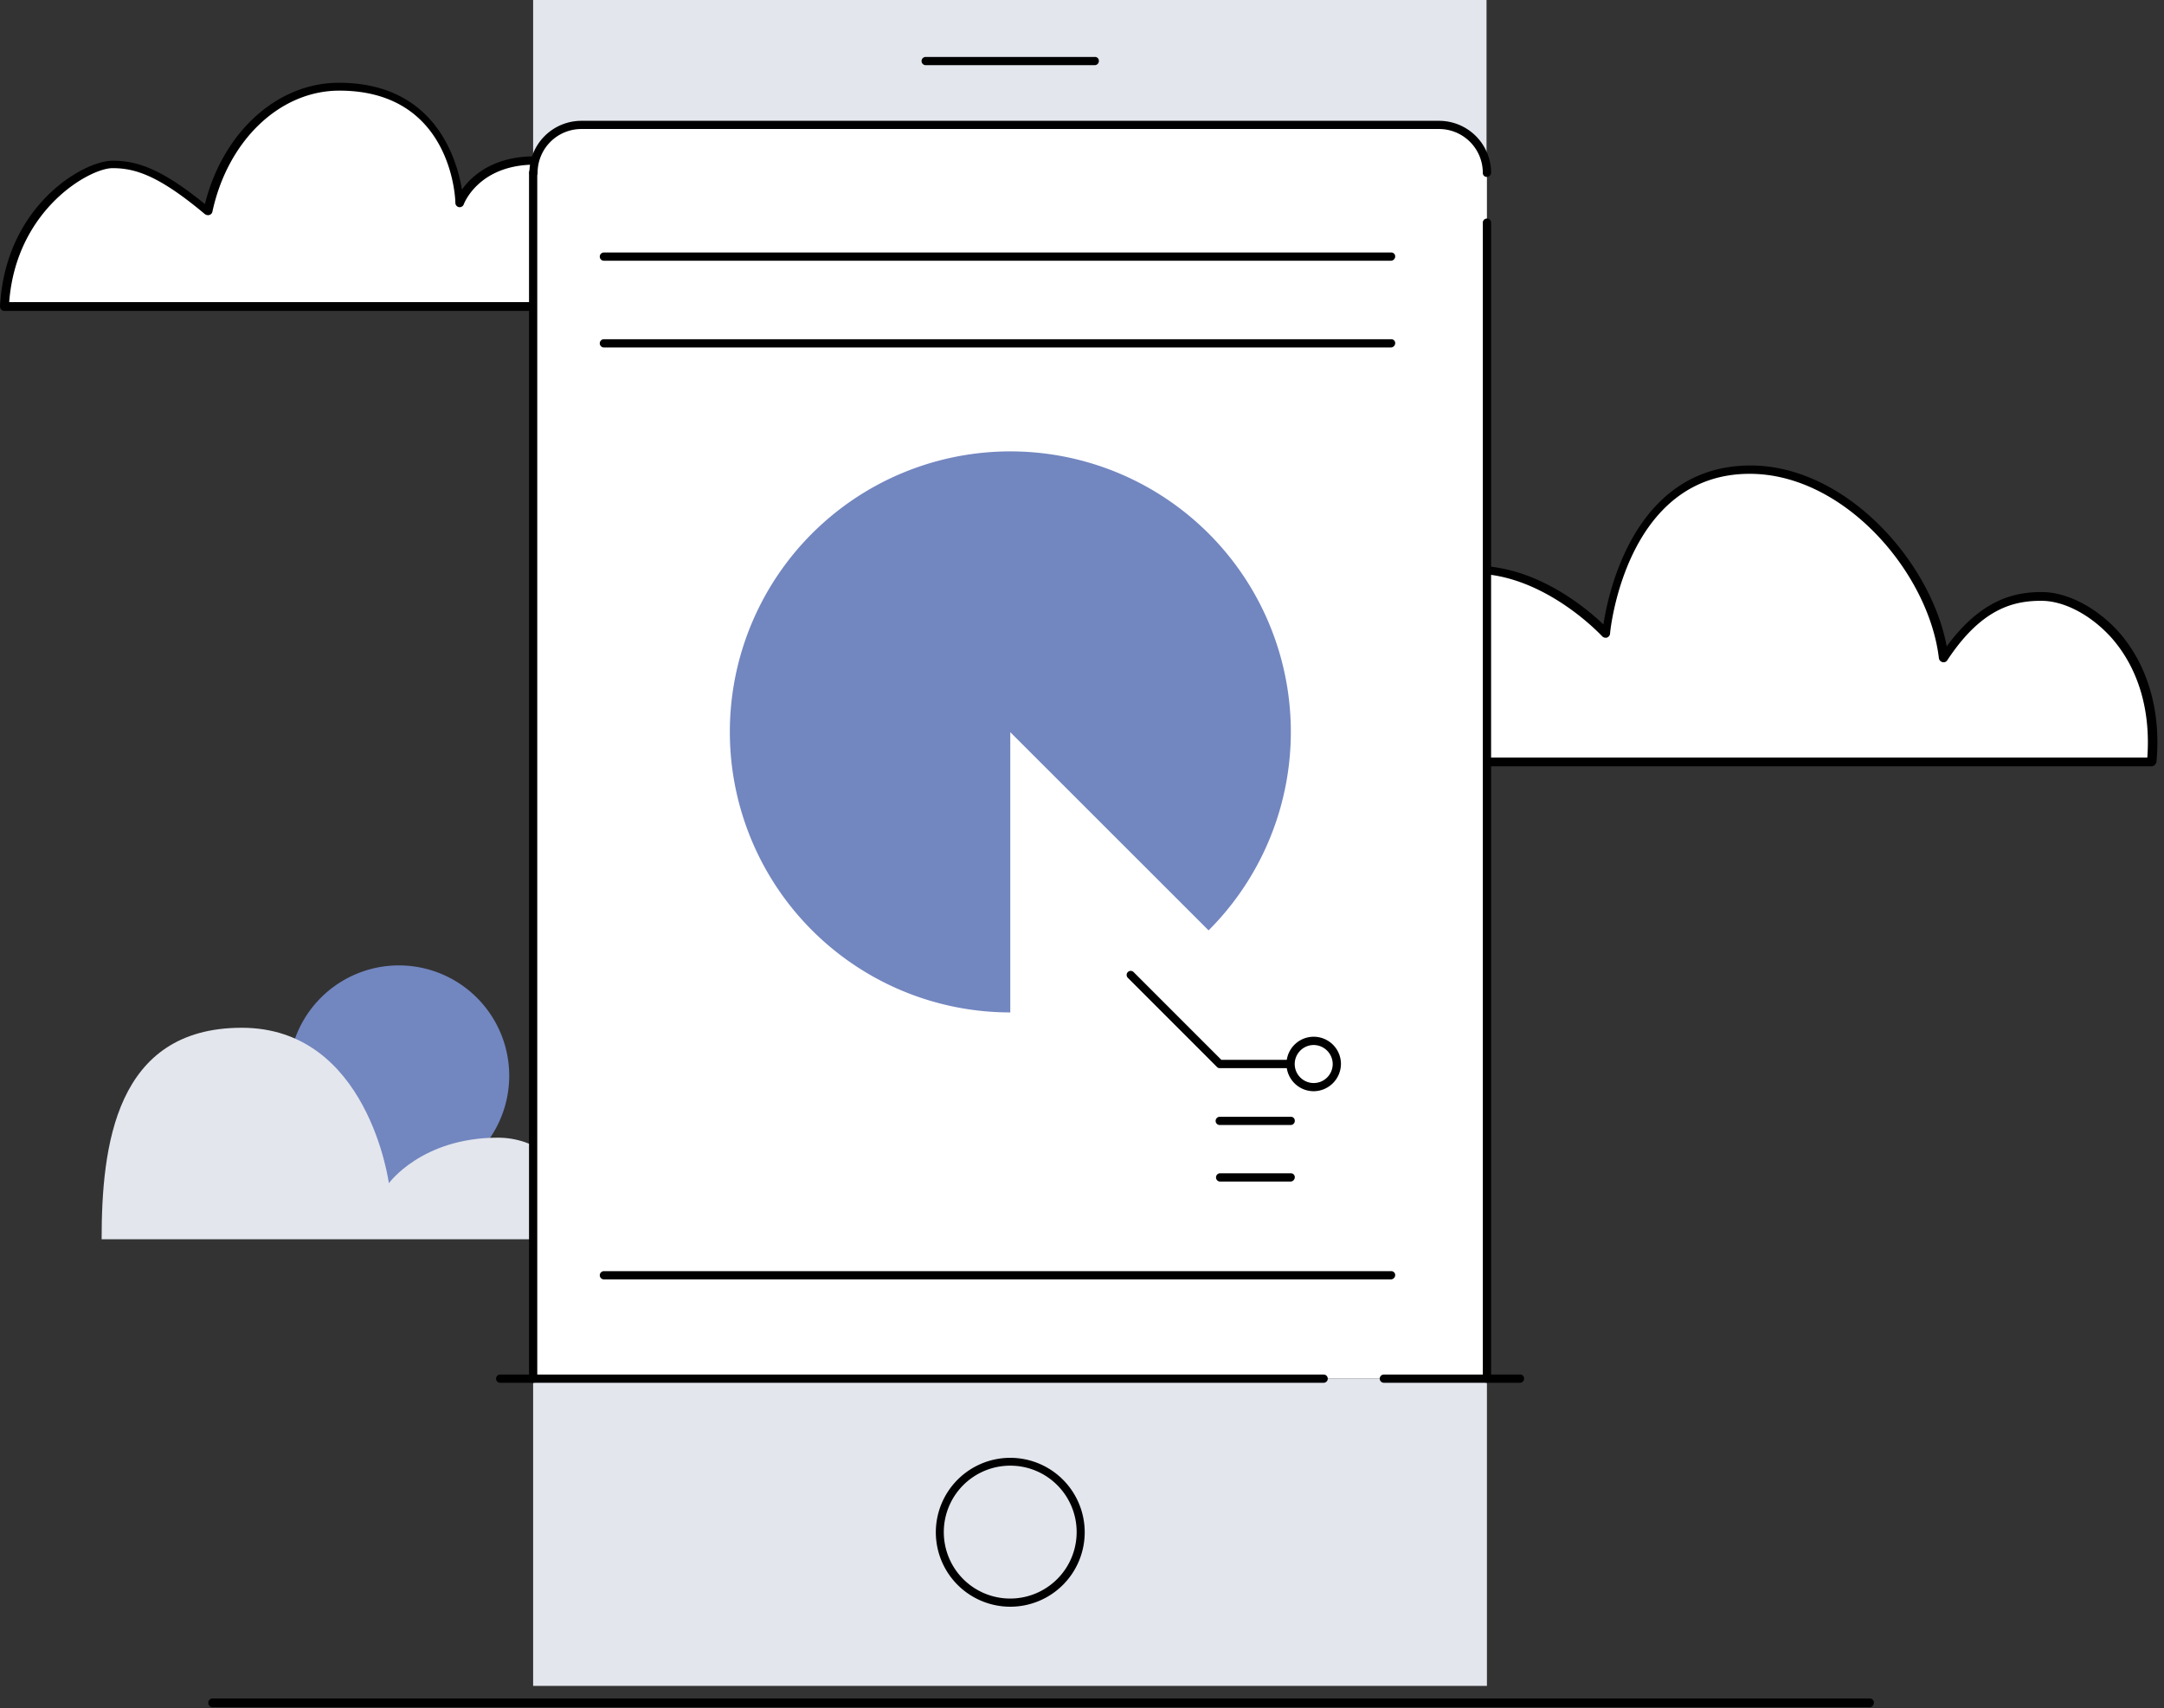 <svg xmlns="http://www.w3.org/2000/svg" viewBox="0 0 299 236" fill="none" xmlns:v="https://vecta.io/nano"><rect x="0" y="0" width="299" height="236" fill="#333333" stroke="none"/><path d="M55.115 163.868a15.25 15.25 0 0 0 15.246-15.246 15.25 15.25 0 0 0-15.246-15.246 15.25 15.25 0 0 0-15.246 15.246 15.25 15.25 0 0 0 15.246 15.246z" fill="#7286c0"/><path d="M18.634 171.213h65.708s-5.021-14.036-15.548-14.036-15.064 6.292-15.064 6.292-2.843-21.477-20.328-21.477-19.36 16.395-19.36 29.221h4.592z" fill="#e3e6ed"/><path d="M.605 42.349h86.332s-.181-20.207-13.068-20.207c-8.288 0-10.466 5.929-10.466 5.929s-.363-16.093-16.637-16.093c-8.228 0-15.911 6.897-18.15 17.242-6.171-5.143-9.619-6.473-13.128-6.473S1.331 28.676.605 42.349z" fill="#fff"/><path d="M86.937 42.954H.605a.55.55 0 0 1-.423-.181c-.11-.114-.174-.265-.181-.423.726-13.975 11.555-20.146 15.548-20.146 3.327 0 6.655 1.029 12.765 5.989 2.48-9.922 9.982-16.758 18.513-16.758 13.189 0 16.274 10.406 17 14.762 1.331-1.876 4.295-4.598 10.043-4.598 13.31 0 13.612 20.57 13.673 20.812a.55.55 0 0 1-.181.424c-.125.084-.273.127-.424.121h0zM1.27 41.744h85.062c-.181-3.328-1.513-18.997-12.402-18.997-7.744 0-9.801 5.324-9.861 5.505-.053.127-.148.233-.269.299s-.261.089-.397.064-.263-.104-.352-.215-.135-.249-.133-.39c0-.605-.544-15.488-16.032-15.488-8.228 0-15.427 6.897-17.545 16.758-.028.101-.081.194-.156.268s-.166.128-.268.156-.211.026-.316.005-.203-.064-.289-.126c-6.352-5.324-9.619-6.352-12.765-6.352S2.238 28.918 1.27 41.744h0z" fill="#000"/><path d="M297.299 105.269H183.917s-1.149-26.499 19.905-26.499c10.103 0 18.149 8.833 18.149 8.833s1.936-22.627 19.905-22.627c13.249 0 25.349 14.036 26.74 26.015 4.901-7.441 9.559-8.47 13.492-8.47 6.291-.03 16.637 7.683 15.191 22.748z" fill="#fff"/><path d="M297.299 105.873H183.917a.6.6 0 0 1-.605-.605c0-.544-.544-13.914 6.958-21.719 3.448-3.57 7.986-5.384 13.552-5.384 8.409 0 15.306 5.808 17.726 8.107.726-4.84 4.537-21.961 20.328-21.961 13.067 0 24.865 13.128 27.103 24.986 4.84-6.594 9.499-7.502 13.129-7.502 3.448 0 7.441 2.057 10.466 5.324 4.114 4.537 6.05 11.011 5.384 18.149a.76.76 0 0 1-.23.411c-.119.109-.269.177-.429.194zm-112.831-1.21h112.226c.484-6.594-1.271-12.462-5.082-16.697-2.783-3.025-6.413-4.961-9.559-4.961-3.751 0-8.228.968-13.007 8.228-.072.105-.174.185-.294.229s-.249.048-.372.013a.66.66 0 0 1-.484-.544c-1.391-11.797-13.067-25.47-26.135-25.47-17.182 0-19.3 21.84-19.3 22.082-.012.122-.058.237-.133.333s-.175.169-.29.211a.68.68 0 0 1-.357-.001c-.117-.032-.224-.094-.309-.181-.06-.06-7.985-8.651-17.726-8.651-5.203 0-9.498 1.694-12.705 5.022-6.116 6.715-6.479 17.787-6.479 20.388h.006z" fill="#000"/><path d="M73.664 23.873V190.47h131.785V23.873c0-1.752-.696-3.433-1.935-4.672s-2.919-1.935-4.672-1.935H80.331c-1.757 0-3.442.694-4.689 1.932s-1.954 2.918-1.966 4.675" fill="#fff"/><path d="M73.664 23.873c.002-1.753.699-3.433 1.939-4.672a6.61 6.61 0 0 1 4.674-1.935h118.506c1.753 0 3.434.696 4.674 1.935a6.61 6.61 0 0 1 1.938 4.672V0H73.664v23.873zm131.785 166.596H73.664v42.446h131.785v-42.446z" fill="#e3e6ed"/><g fill="#000"><path d="M205.449 191.038c-.076.004-.152-.007-.223-.034s-.135-.069-.189-.123-.095-.118-.122-.189-.039-.147-.035-.223V30.709c.015-.142.081-.273.187-.368s.243-.148.385-.148.279.053.385.148.172.226.187.368v159.76a.61.61 0 0 1-.179.395c-.106.105-.247.167-.396.174h0zm-131.785 0c-.076.004-.152-.007-.223-.034s-.135-.069-.189-.123a.53.53 0 0 1-.122-.189.54.54 0 0 1-.034-.223V23.873a.57.57 0 0 1 .569-.569.57.57 0 0 1 .569.569v166.596a.53.53 0 0 1-.032.224.52.52 0 0 1-.122.19.54.54 0 0 1-.19.123.55.55 0 0 1-.224.032h0z"/><path d="M205.449 24.442a.54.54 0 0 1-.412-.157.55.55 0 0 1-.122-.189c-.027-.071-.039-.147-.035-.223a6.05 6.05 0 0 0-6.049-6.05h-118.5a6.05 6.05 0 0 0-6.05 6.05.57.57 0 0 1-.166.402c-.053.053-.115.095-.184.123a.57.57 0 0 1-.435 0c-.069-.028-.132-.07-.184-.123s-.095-.116-.123-.184a.57.57 0 0 1-.043-.218 7.19 7.19 0 0 1 2.103-5.074c1.345-1.346 3.169-2.104 5.072-2.107h118.524a7.19 7.19 0 0 1 7.181 7.181c-.009.149-.072.29-.179.395s-.247.167-.396.174zm-54.183-15.44h-23.365a.57.57 0 0 1-.217-.043c-.069-.029-.132-.07-.185-.123s-.095-.116-.123-.184a.56.56 0 0 1-.043-.218.56.56 0 0 1 .043-.218c.028-.069.07-.132.123-.184s.116-.095.185-.123a.57.57 0 0 1 .217-.043h23.359a.55.55 0 0 1 .224.032c.072.026.136.068.19.122a.52.52 0 0 1 .122.19c.027.071.038.148.033.224 0 .15-.059.294-.165.4s-.248.167-.398.169h0zm58.744 182.036h-18.803c-.15 0-.295-.06-.402-.166s-.166-.252-.166-.403a.57.57 0 0 1 .166-.402c.106-.107.252-.166.402-.166h18.803a.53.53 0 0 1 .569.568c0 .151-.06.296-.166.403s-.252.166-.403.166h0zm-27.121 0H69.108a.57.57 0 0 1-.569-.568.57.57 0 0 1 .569-.569h113.781a.57.57 0 0 1 .569.569.57.57 0 0 1-.569.568h0zm-43.299 30.939c-2.035 0-4.023-.603-5.714-1.733a10.28 10.28 0 0 1-4.374-10.558 10.29 10.29 0 0 1 8.081-8.081 10.28 10.28 0 0 1 5.942.586c1.88.778 3.486 2.096 4.616 3.788s1.733 3.679 1.733 5.714c0 2.727-1.083 5.343-3.012 7.272s-4.545 3.012-7.272 3.012h0zm0-19.486c-1.816-.002-3.591.536-5.101 1.543a9.18 9.18 0 0 0-3.383 4.118c-.696 1.677-.878 3.522-.525 5.303a9.17 9.17 0 0 0 12.513 6.693c1.678-.694 3.111-1.871 4.12-3.38s1.547-3.284 1.547-5.1c.002-1.205-.234-2.398-.695-3.512a9.18 9.18 0 0 0-1.987-2.979 9.16 9.16 0 0 0-6.489-2.686h0z"/></g><path d="M166.99 128.536c6.343-6.337 10.293-14.678 11.176-23.601s-1.355-17.877-6.333-25.334a38.76 38.76 0 0 0-20.969-15.565c-8.579-2.606-17.797-2.157-26.083 1.271s-15.126 9.624-19.355 17.53a38.75 38.75 0 0 0-3.84 25.83c1.746 8.795 6.489 16.713 13.418 22.403a38.76 38.76 0 0 0 24.586 8.804v-38.72l27.4 27.382z" fill="#7286c0"/><path d="M178.333 147.57h-9.8a.52.52 0 0 1-.22-.044.51.51 0 0 1-.18-.132l-12.305-12.305c-.103-.106-.16-.248-.16-.395s.06-.289.164-.394a.56.56 0 0 1 .788-.01l12.136 12.136h9.577c.077-.004.153.008.225.035s.136.07.19.124.095.12.122.191a.54.54 0 0 1 .032.225.57.57 0 0 1-.569.569h0zm0 7.858h-9.8c-.151 0-.296-.06-.403-.166s-.166-.252-.166-.402a.57.57 0 0 1 .569-.569h9.8c.076-.004.152.007.223.034a.53.53 0 0 1 .312.312c.027.071.038.147.034.223 0 .15-.06.295-.166.402s-.252.166-.403.166h0zm0 7.811h-9.801c-.141-.015-.272-.081-.367-.187a.57.57 0 0 1-.148-.385.57.57 0 0 1 .148-.385c.095-.105.226-.172.367-.186h9.801a.53.53 0 0 1 .223.034.55.55 0 0 1 .189.122.54.54 0 0 1 .157.412c-.007.149-.069.291-.174.397s-.246.169-.395.178h0z" fill="#000"/><path d="M181.521 150.189a3.19 3.19 0 0 0 3.189-3.188 3.19 3.19 0 0 0-3.189-3.189 3.19 3.19 0 0 0-3.188 3.189 3.19 3.19 0 0 0 3.188 3.188z" fill="#fff"/><path d="M181.522 150.758c-.745.001-1.474-.219-2.093-.632a3.77 3.77 0 0 1-1.389-1.688 3.76 3.76 0 0 1-.216-2.176c.145-.73.504-1.401 1.031-1.928a3.76 3.76 0 0 1 4.103-.814c.688.285 1.276.768 1.689 1.388s.633 1.348.632 2.093c-.01.994-.409 1.944-1.111 2.646a3.79 3.79 0 0 1-2.646 1.111h0zm0-6.383a2.63 2.63 0 0 0-2.582 3.135c.1.509.35.978.717 1.345a2.63 2.63 0 0 0 1.344.721 2.62 2.62 0 0 0 1.518-.149c.48-.198.89-.535 1.179-.967a2.62 2.62 0 0 0 .443-1.459 2.65 2.65 0 0 0-2.619-2.626h0zm10.623-108.354H83.44a.57.57 0 0 1-.402-.167c-.053-.053-.095-.116-.123-.184a.57.57 0 0 1 0-.435c.028-.069.07-.132.123-.184a.57.57 0 0 1 .402-.167h108.766c.075-.004.151.007.222.034a.54.54 0 0 1 .19.123c.054.054.095.118.122.189a.53.53 0 0 1 .034.223.6.6 0 0 1-.198.413.61.61 0 0 1-.431.156zm0 11.985H83.44a.57.57 0 0 1-.569-.569.57.57 0 0 1 .569-.569h108.766c.075-.004.151.007.222.034s.136.069.19.122.095.118.122.189a.53.53 0 0 1 .034.223.6.6 0 0 1-.198.413.61.61 0 0 1-.431.156zm0 128.748H83.44c-.151 0-.295-.059-.402-.166a.57.57 0 0 1 0-.804.57.57 0 0 1 .402-.167h108.766c.075-.004.151.007.222.034a.54.54 0 0 1 .19.123.55.55 0 0 1 .122.189.53.53 0 0 1 .034.223c-.009.158-.08.306-.198.413a.6.6 0 0 1-.431.155zm66.102 59.108H29.378a.61.61 0 0 1-.428-.177.6.6 0 0 1-.177-.428c0-.161.064-.314.177-.428a.6.6 0 0 1 .428-.177h228.929c.081-.005.162.007.238.035a.56.56 0 0 1 .202.13.58.58 0 0 1 .13.202.55.55 0 0 1 .035.238c.001.085-.017.169-.051.246a.6.6 0 0 1-.147.205.62.62 0 0 1-.217.127c-.081.026-.166.036-.25.027h0z" fill="#000"/></svg>